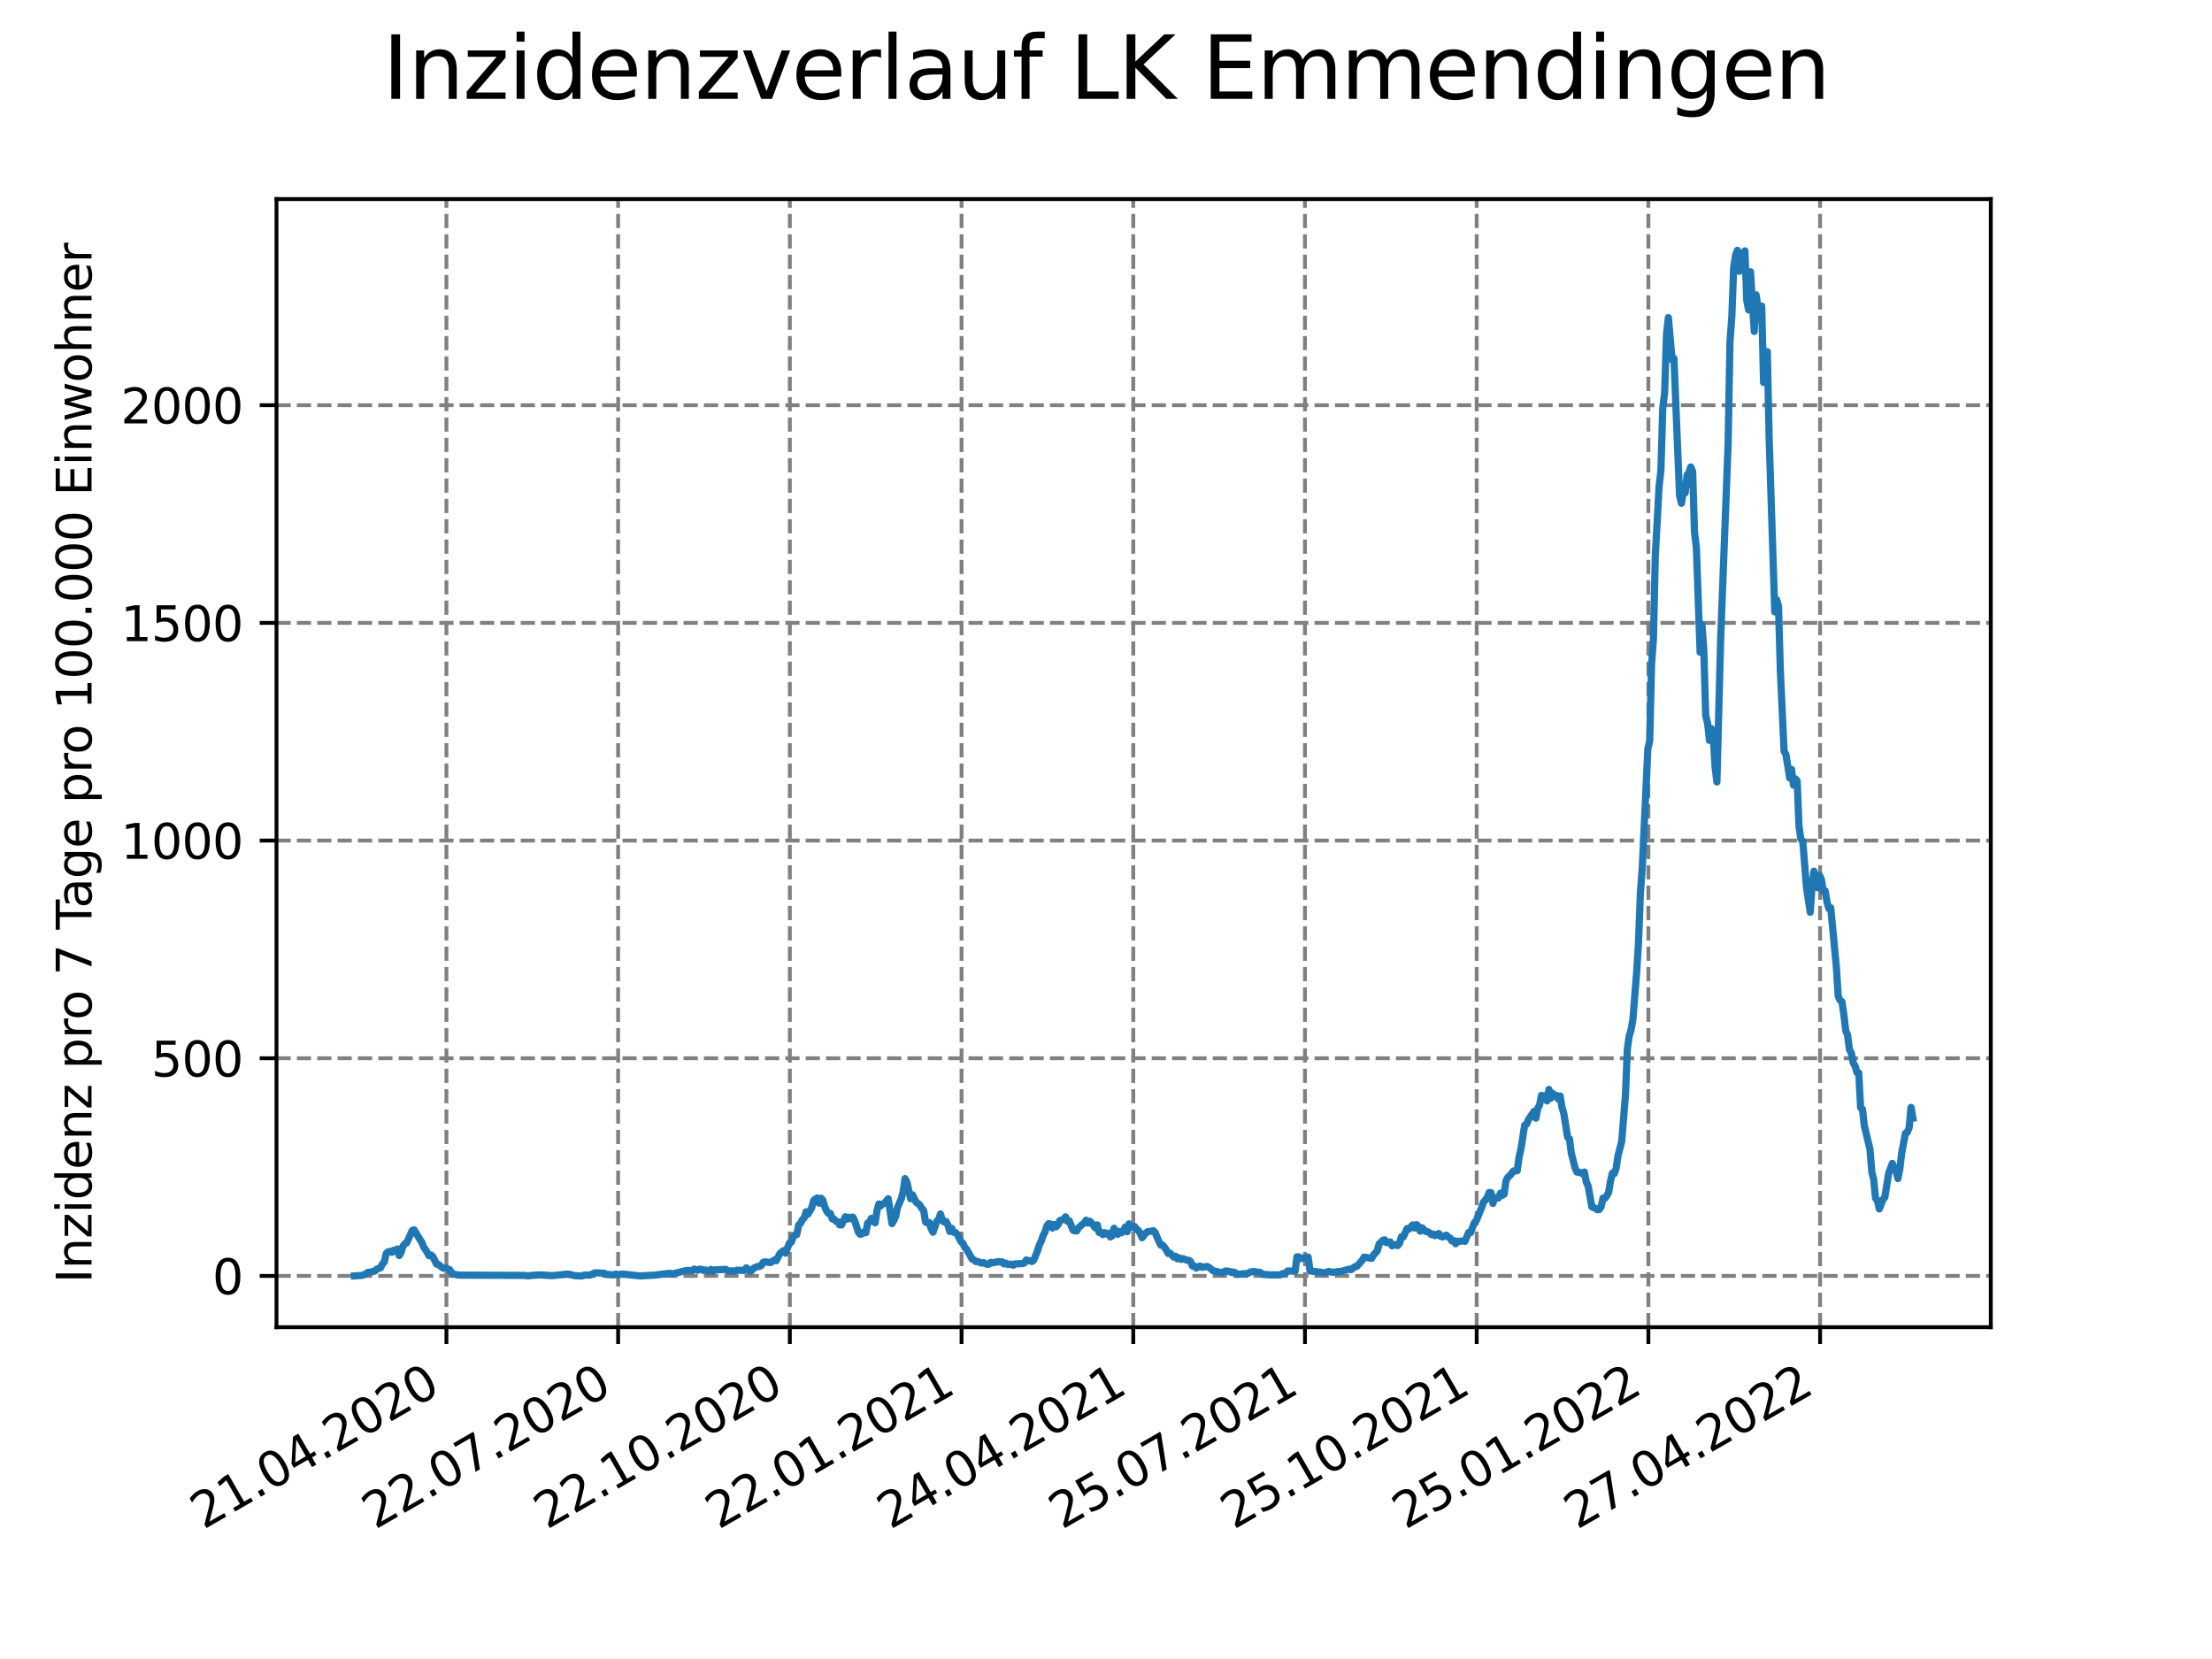 <?xml version="1.0" encoding="utf-8" standalone="no"?>
<!DOCTYPE svg PUBLIC "-//W3C//DTD SVG 1.1//EN"
  "http://www.w3.org/Graphics/SVG/1.1/DTD/svg11.dtd">
<svg xmlns:xlink="http://www.w3.org/1999/xlink" width="460.8pt" height="345.6pt" viewBox="0 0 460.8 345.6" xmlns="http://www.w3.org/2000/svg" version="1.1">
 <defs>
  <style type="text/css">*{stroke-linejoin: round; stroke-linecap: butt}</style>
 </defs>
 <g id="figure_1">
  <g id="patch_1">
   <path d="M 0 345.6 
L 460.8 345.6 
L 460.8 0 
L 0 0 
z
" style="fill: #ffffff"/>
  </g>
  <g id="axes_1">
   <g id="patch_2">
    <path d="M 57.6 276.48 
L 414.72 276.48 
L 414.72 41.472 
L 57.6 41.472 
z
" style="fill: #ffffff"/>
   </g>
   <g id="matplotlib.axis_1">
    <g id="xtick_1">
     <g id="line2d_1">
      <path d="M 92.998 276.48 
L 92.998 41.472 
" clip-path="url(#p65b7544ead)" style="fill: none; stroke-dasharray: 2.96,1.28; stroke-dashoffset: 0; stroke: #808080; stroke-width: 0.8"/>
     </g>
     <g id="line2d_2">
      <defs>
       <path id="m943f1a3d72" d="M 0 0 
L 0 3.5 
" style="stroke: #000000; stroke-width: 0.8"/>
      </defs>
      <g>
       <use xlink:href="#m943f1a3d72" x="92.998" y="276.48" style="stroke: #000000; stroke-width: 0.8"/>
      </g>
     </g>
     <g id="text_1">
      <!-- 21.04.2020 -->
      <g transform="translate(42.373 318.689)rotate(-30)scale(0.1 -0.1)">
       <defs>
        <path id="DejaVuSans-32" d="M 1228 531 
L 3431 531 
L 3431 0 
L 469 0 
L 469 531 
Q 828 903 1448 1529 
Q 2069 2156 2228 2338 
Q 2531 2678 2651 2914 
Q 2772 3150 2772 3378 
Q 2772 3750 2511 3984 
Q 2250 4219 1831 4219 
Q 1534 4219 1204 4116 
Q 875 4013 500 3803 
L 500 4441 
Q 881 4594 1212 4672 
Q 1544 4750 1819 4750 
Q 2544 4750 2975 4387 
Q 3406 4025 3406 3419 
Q 3406 3131 3298 2873 
Q 3191 2616 2906 2266 
Q 2828 2175 2409 1742 
Q 1991 1309 1228 531 
z
" transform="scale(0.016)"/>
        <path id="DejaVuSans-31" d="M 794 531 
L 1825 531 
L 1825 4091 
L 703 3866 
L 703 4441 
L 1819 4666 
L 2450 4666 
L 2450 531 
L 3481 531 
L 3481 0 
L 794 0 
L 794 531 
z
" transform="scale(0.016)"/>
        <path id="DejaVuSans-2e" d="M 684 794 
L 1344 794 
L 1344 0 
L 684 0 
L 684 794 
z
" transform="scale(0.016)"/>
        <path id="DejaVuSans-30" d="M 2034 4250 
Q 1547 4250 1301 3770 
Q 1056 3291 1056 2328 
Q 1056 1369 1301 889 
Q 1547 409 2034 409 
Q 2525 409 2770 889 
Q 3016 1369 3016 2328 
Q 3016 3291 2770 3770 
Q 2525 4250 2034 4250 
z
M 2034 4750 
Q 2819 4750 3233 4129 
Q 3647 3509 3647 2328 
Q 3647 1150 3233 529 
Q 2819 -91 2034 -91 
Q 1250 -91 836 529 
Q 422 1150 422 2328 
Q 422 3509 836 4129 
Q 1250 4750 2034 4750 
z
" transform="scale(0.016)"/>
        <path id="DejaVuSans-34" d="M 2419 4116 
L 825 1625 
L 2419 1625 
L 2419 4116 
z
M 2253 4666 
L 3047 4666 
L 3047 1625 
L 3713 1625 
L 3713 1100 
L 3047 1100 
L 3047 0 
L 2419 0 
L 2419 1100 
L 313 1100 
L 313 1709 
L 2253 4666 
z
" transform="scale(0.016)"/>
       </defs>
       <use xlink:href="#DejaVuSans-32"/>
       <use xlink:href="#DejaVuSans-31" x="63.623"/>
       <use xlink:href="#DejaVuSans-2e" x="127.246"/>
       <use xlink:href="#DejaVuSans-30" x="159.033"/>
       <use xlink:href="#DejaVuSans-34" x="222.656"/>
       <use xlink:href="#DejaVuSans-2e" x="286.279"/>
       <use xlink:href="#DejaVuSans-32" x="318.066"/>
       <use xlink:href="#DejaVuSans-30" x="381.689"/>
       <use xlink:href="#DejaVuSans-32" x="445.312"/>
       <use xlink:href="#DejaVuSans-30" x="508.936"/>
      </g>
     </g>
    </g>
    <g id="xtick_2">
     <g id="line2d_3">
      <path d="M 128.768 276.48 
L 128.768 41.472 
" clip-path="url(#p65b7544ead)" style="fill: none; stroke-dasharray: 2.96,1.28; stroke-dashoffset: 0; stroke: #808080; stroke-width: 0.8"/>
     </g>
     <g id="line2d_4">
      <g>
       <use xlink:href="#m943f1a3d72" x="128.768" y="276.48" style="stroke: #000000; stroke-width: 0.8"/>
      </g>
     </g>
     <g id="text_2">
      <!-- 22.07.2020 -->
      <g transform="translate(78.143 318.689)rotate(-30)scale(0.1 -0.1)">
       <defs>
        <path id="DejaVuSans-37" d="M 525 4666 
L 3525 4666 
L 3525 4397 
L 1831 0 
L 1172 0 
L 2766 4134 
L 525 4134 
L 525 4666 
z
" transform="scale(0.016)"/>
       </defs>
       <use xlink:href="#DejaVuSans-32"/>
       <use xlink:href="#DejaVuSans-32" x="63.623"/>
       <use xlink:href="#DejaVuSans-2e" x="127.246"/>
       <use xlink:href="#DejaVuSans-30" x="159.033"/>
       <use xlink:href="#DejaVuSans-37" x="222.656"/>
       <use xlink:href="#DejaVuSans-2e" x="286.279"/>
       <use xlink:href="#DejaVuSans-32" x="318.066"/>
       <use xlink:href="#DejaVuSans-30" x="381.689"/>
       <use xlink:href="#DejaVuSans-32" x="445.312"/>
       <use xlink:href="#DejaVuSans-30" x="508.936"/>
      </g>
     </g>
    </g>
    <g id="xtick_3">
     <g id="line2d_5">
      <path d="M 164.538 276.48 
L 164.538 41.472 
" clip-path="url(#p65b7544ead)" style="fill: none; stroke-dasharray: 2.96,1.28; stroke-dashoffset: 0; stroke: #808080; stroke-width: 0.8"/>
     </g>
     <g id="line2d_6">
      <g>
       <use xlink:href="#m943f1a3d72" x="164.538" y="276.48" style="stroke: #000000; stroke-width: 0.8"/>
      </g>
     </g>
     <g id="text_3">
      <!-- 22.10.2020 -->
      <g transform="translate(113.913 318.689)rotate(-30)scale(0.1 -0.1)">
       <use xlink:href="#DejaVuSans-32"/>
       <use xlink:href="#DejaVuSans-32" x="63.623"/>
       <use xlink:href="#DejaVuSans-2e" x="127.246"/>
       <use xlink:href="#DejaVuSans-31" x="159.033"/>
       <use xlink:href="#DejaVuSans-30" x="222.656"/>
       <use xlink:href="#DejaVuSans-2e" x="286.279"/>
       <use xlink:href="#DejaVuSans-32" x="318.066"/>
       <use xlink:href="#DejaVuSans-30" x="381.689"/>
       <use xlink:href="#DejaVuSans-32" x="445.312"/>
       <use xlink:href="#DejaVuSans-30" x="508.936"/>
      </g>
     </g>
    </g>
    <g id="xtick_4">
     <g id="line2d_7">
      <path d="M 200.309 276.48 
L 200.309 41.472 
" clip-path="url(#p65b7544ead)" style="fill: none; stroke-dasharray: 2.96,1.28; stroke-dashoffset: 0; stroke: #808080; stroke-width: 0.8"/>
     </g>
     <g id="line2d_8">
      <g>
       <use xlink:href="#m943f1a3d72" x="200.309" y="276.48" style="stroke: #000000; stroke-width: 0.8"/>
      </g>
     </g>
     <g id="text_4">
      <!-- 22.01.2021 -->
      <g transform="translate(149.683 318.689)rotate(-30)scale(0.1 -0.1)">
       <use xlink:href="#DejaVuSans-32"/>
       <use xlink:href="#DejaVuSans-32" x="63.623"/>
       <use xlink:href="#DejaVuSans-2e" x="127.246"/>
       <use xlink:href="#DejaVuSans-30" x="159.033"/>
       <use xlink:href="#DejaVuSans-31" x="222.656"/>
       <use xlink:href="#DejaVuSans-2e" x="286.279"/>
       <use xlink:href="#DejaVuSans-32" x="318.066"/>
       <use xlink:href="#DejaVuSans-30" x="381.689"/>
       <use xlink:href="#DejaVuSans-32" x="445.312"/>
       <use xlink:href="#DejaVuSans-31" x="508.936"/>
      </g>
     </g>
    </g>
    <g id="xtick_5">
     <g id="line2d_9">
      <path d="M 236.079 276.48 
L 236.079 41.472 
" clip-path="url(#p65b7544ead)" style="fill: none; stroke-dasharray: 2.96,1.28; stroke-dashoffset: 0; stroke: #808080; stroke-width: 0.8"/>
     </g>
     <g id="line2d_10">
      <g>
       <use xlink:href="#m943f1a3d72" x="236.079" y="276.48" style="stroke: #000000; stroke-width: 0.8"/>
      </g>
     </g>
     <g id="text_5">
      <!-- 24.04.2021 -->
      <g transform="translate(185.454 318.689)rotate(-30)scale(0.1 -0.1)">
       <use xlink:href="#DejaVuSans-32"/>
       <use xlink:href="#DejaVuSans-34" x="63.623"/>
       <use xlink:href="#DejaVuSans-2e" x="127.246"/>
       <use xlink:href="#DejaVuSans-30" x="159.033"/>
       <use xlink:href="#DejaVuSans-34" x="222.656"/>
       <use xlink:href="#DejaVuSans-2e" x="286.279"/>
       <use xlink:href="#DejaVuSans-32" x="318.066"/>
       <use xlink:href="#DejaVuSans-30" x="381.689"/>
       <use xlink:href="#DejaVuSans-32" x="445.312"/>
       <use xlink:href="#DejaVuSans-31" x="508.936"/>
      </g>
     </g>
    </g>
    <g id="xtick_6">
     <g id="line2d_11">
      <path d="M 271.849 276.48 
L 271.849 41.472 
" clip-path="url(#p65b7544ead)" style="fill: none; stroke-dasharray: 2.96,1.28; stroke-dashoffset: 0; stroke: #808080; stroke-width: 0.8"/>
     </g>
     <g id="line2d_12">
      <g>
       <use xlink:href="#m943f1a3d72" x="271.849" y="276.48" style="stroke: #000000; stroke-width: 0.8"/>
      </g>
     </g>
     <g id="text_6">
      <!-- 25.07.2021 -->
      <g transform="translate(221.224 318.689)rotate(-30)scale(0.1 -0.1)">
       <defs>
        <path id="DejaVuSans-35" d="M 691 4666 
L 3169 4666 
L 3169 4134 
L 1269 4134 
L 1269 2991 
Q 1406 3038 1543 3061 
Q 1681 3084 1819 3084 
Q 2600 3084 3056 2656 
Q 3513 2228 3513 1497 
Q 3513 744 3044 326 
Q 2575 -91 1722 -91 
Q 1428 -91 1123 -41 
Q 819 9 494 109 
L 494 744 
Q 775 591 1075 516 
Q 1375 441 1709 441 
Q 2250 441 2565 725 
Q 2881 1009 2881 1497 
Q 2881 1984 2565 2268 
Q 2250 2553 1709 2553 
Q 1456 2553 1204 2497 
Q 953 2441 691 2322 
L 691 4666 
z
" transform="scale(0.016)"/>
       </defs>
       <use xlink:href="#DejaVuSans-32"/>
       <use xlink:href="#DejaVuSans-35" x="63.623"/>
       <use xlink:href="#DejaVuSans-2e" x="127.246"/>
       <use xlink:href="#DejaVuSans-30" x="159.033"/>
       <use xlink:href="#DejaVuSans-37" x="222.656"/>
       <use xlink:href="#DejaVuSans-2e" x="286.279"/>
       <use xlink:href="#DejaVuSans-32" x="318.066"/>
       <use xlink:href="#DejaVuSans-30" x="381.689"/>
       <use xlink:href="#DejaVuSans-32" x="445.312"/>
       <use xlink:href="#DejaVuSans-31" x="508.936"/>
      </g>
     </g>
    </g>
    <g id="xtick_7">
     <g id="line2d_13">
      <path d="M 307.62 276.48 
L 307.62 41.472 
" clip-path="url(#p65b7544ead)" style="fill: none; stroke-dasharray: 2.96,1.28; stroke-dashoffset: 0; stroke: #808080; stroke-width: 0.8"/>
     </g>
     <g id="line2d_14">
      <g>
       <use xlink:href="#m943f1a3d72" x="307.62" y="276.48" style="stroke: #000000; stroke-width: 0.8"/>
      </g>
     </g>
     <g id="text_7">
      <!-- 25.10.2021 -->
      <g transform="translate(256.994 318.689)rotate(-30)scale(0.1 -0.1)">
       <use xlink:href="#DejaVuSans-32"/>
       <use xlink:href="#DejaVuSans-35" x="63.623"/>
       <use xlink:href="#DejaVuSans-2e" x="127.246"/>
       <use xlink:href="#DejaVuSans-31" x="159.033"/>
       <use xlink:href="#DejaVuSans-30" x="222.656"/>
       <use xlink:href="#DejaVuSans-2e" x="286.279"/>
       <use xlink:href="#DejaVuSans-32" x="318.066"/>
       <use xlink:href="#DejaVuSans-30" x="381.689"/>
       <use xlink:href="#DejaVuSans-32" x="445.312"/>
       <use xlink:href="#DejaVuSans-31" x="508.936"/>
      </g>
     </g>
    </g>
    <g id="xtick_8">
     <g id="line2d_15">
      <path d="M 343.39 276.48 
L 343.39 41.472 
" clip-path="url(#p65b7544ead)" style="fill: none; stroke-dasharray: 2.96,1.28; stroke-dashoffset: 0; stroke: #808080; stroke-width: 0.8"/>
     </g>
     <g id="line2d_16">
      <g>
       <use xlink:href="#m943f1a3d72" x="343.39" y="276.48" style="stroke: #000000; stroke-width: 0.8"/>
      </g>
     </g>
     <g id="text_8">
      <!-- 25.01.2022 -->
      <g transform="translate(292.765 318.689)rotate(-30)scale(0.1 -0.1)">
       <use xlink:href="#DejaVuSans-32"/>
       <use xlink:href="#DejaVuSans-35" x="63.623"/>
       <use xlink:href="#DejaVuSans-2e" x="127.246"/>
       <use xlink:href="#DejaVuSans-30" x="159.033"/>
       <use xlink:href="#DejaVuSans-31" x="222.656"/>
       <use xlink:href="#DejaVuSans-2e" x="286.279"/>
       <use xlink:href="#DejaVuSans-32" x="318.066"/>
       <use xlink:href="#DejaVuSans-30" x="381.689"/>
       <use xlink:href="#DejaVuSans-32" x="445.312"/>
       <use xlink:href="#DejaVuSans-32" x="508.936"/>
      </g>
     </g>
    </g>
    <g id="xtick_9">
     <g id="line2d_17">
      <path d="M 379.16 276.48 
L 379.16 41.472 
" clip-path="url(#p65b7544ead)" style="fill: none; stroke-dasharray: 2.96,1.28; stroke-dashoffset: 0; stroke: #808080; stroke-width: 0.8"/>
     </g>
     <g id="line2d_18">
      <g>
       <use xlink:href="#m943f1a3d72" x="379.16" y="276.48" style="stroke: #000000; stroke-width: 0.8"/>
      </g>
     </g>
     <g id="text_9">
      <!-- 27.04.2022 -->
      <g transform="translate(328.535 318.689)rotate(-30)scale(0.1 -0.1)">
       <use xlink:href="#DejaVuSans-32"/>
       <use xlink:href="#DejaVuSans-37" x="63.623"/>
       <use xlink:href="#DejaVuSans-2e" x="127.246"/>
       <use xlink:href="#DejaVuSans-30" x="159.033"/>
       <use xlink:href="#DejaVuSans-34" x="222.656"/>
       <use xlink:href="#DejaVuSans-2e" x="286.279"/>
       <use xlink:href="#DejaVuSans-32" x="318.066"/>
       <use xlink:href="#DejaVuSans-30" x="381.689"/>
       <use xlink:href="#DejaVuSans-32" x="445.312"/>
       <use xlink:href="#DejaVuSans-32" x="508.936"/>
      </g>
     </g>
    </g>
   </g>
   <g id="matplotlib.axis_2">
    <g id="ytick_1">
     <g id="line2d_19">
      <path d="M 57.6 265.798 
L 414.72 265.798 
" clip-path="url(#p65b7544ead)" style="fill: none; stroke-dasharray: 2.96,1.28; stroke-dashoffset: 0; stroke: #808080; stroke-width: 0.8"/>
     </g>
     <g id="line2d_20">
      <defs>
       <path id="m2b1b5baad6" d="M 0 0 
L -3.5 0 
" style="stroke: #000000; stroke-width: 0.8"/>
      </defs>
      <g>
       <use xlink:href="#m2b1b5baad6" x="57.6" y="265.798" style="stroke: #000000; stroke-width: 0.8"/>
      </g>
     </g>
     <g id="text_10">
      <!-- 0 -->
      <g transform="translate(44.237 269.597)scale(0.1 -0.1)">
       <use xlink:href="#DejaVuSans-30"/>
      </g>
     </g>
    </g>
    <g id="ytick_2">
     <g id="line2d_21">
      <path d="M 57.6 220.451 
L 414.72 220.451 
" clip-path="url(#p65b7544ead)" style="fill: none; stroke-dasharray: 2.96,1.28; stroke-dashoffset: 0; stroke: #808080; stroke-width: 0.8"/>
     </g>
     <g id="line2d_22">
      <g>
       <use xlink:href="#m2b1b5baad6" x="57.6" y="220.451" style="stroke: #000000; stroke-width: 0.8"/>
      </g>
     </g>
     <g id="text_11">
      <!-- 500 -->
      <g transform="translate(31.512 224.25)scale(0.1 -0.1)">
       <use xlink:href="#DejaVuSans-35"/>
       <use xlink:href="#DejaVuSans-30" x="63.623"/>
       <use xlink:href="#DejaVuSans-30" x="127.246"/>
      </g>
     </g>
    </g>
    <g id="ytick_3">
     <g id="line2d_23">
      <path d="M 57.6 175.104 
L 414.72 175.104 
" clip-path="url(#p65b7544ead)" style="fill: none; stroke-dasharray: 2.96,1.28; stroke-dashoffset: 0; stroke: #808080; stroke-width: 0.8"/>
     </g>
     <g id="line2d_24">
      <g>
       <use xlink:href="#m2b1b5baad6" x="57.6" y="175.104" style="stroke: #000000; stroke-width: 0.8"/>
      </g>
     </g>
     <g id="text_12">
      <!-- 1000 -->
      <g transform="translate(25.15 178.903)scale(0.1 -0.1)">
       <use xlink:href="#DejaVuSans-31"/>
       <use xlink:href="#DejaVuSans-30" x="63.623"/>
       <use xlink:href="#DejaVuSans-30" x="127.246"/>
       <use xlink:href="#DejaVuSans-30" x="190.869"/>
      </g>
     </g>
    </g>
    <g id="ytick_4">
     <g id="line2d_25">
      <path d="M 57.6 129.757 
L 414.72 129.757 
" clip-path="url(#p65b7544ead)" style="fill: none; stroke-dasharray: 2.96,1.28; stroke-dashoffset: 0; stroke: #808080; stroke-width: 0.8"/>
     </g>
     <g id="line2d_26">
      <g>
       <use xlink:href="#m2b1b5baad6" x="57.6" y="129.757" style="stroke: #000000; stroke-width: 0.8"/>
      </g>
     </g>
     <g id="text_13">
      <!-- 1500 -->
      <g transform="translate(25.15 133.556)scale(0.1 -0.1)">
       <use xlink:href="#DejaVuSans-31"/>
       <use xlink:href="#DejaVuSans-35" x="63.623"/>
       <use xlink:href="#DejaVuSans-30" x="127.246"/>
       <use xlink:href="#DejaVuSans-30" x="190.869"/>
      </g>
     </g>
    </g>
    <g id="ytick_5">
     <g id="line2d_27">
      <path d="M 57.6 84.41 
L 414.72 84.41 
" clip-path="url(#p65b7544ead)" style="fill: none; stroke-dasharray: 2.96,1.28; stroke-dashoffset: 0; stroke: #808080; stroke-width: 0.8"/>
     </g>
     <g id="line2d_28">
      <g>
       <use xlink:href="#m2b1b5baad6" x="57.6" y="84.41" style="stroke: #000000; stroke-width: 0.8"/>
      </g>
     </g>
     <g id="text_14">
      <!-- 2000 -->
      <g transform="translate(25.15 88.209)scale(0.1 -0.1)">
       <use xlink:href="#DejaVuSans-32"/>
       <use xlink:href="#DejaVuSans-30" x="63.623"/>
       <use xlink:href="#DejaVuSans-30" x="127.246"/>
       <use xlink:href="#DejaVuSans-30" x="190.869"/>
      </g>
     </g>
    </g>
    <g id="text_15">
     <!-- Inzidenz pro 7 Tage pro 100.000 Einwohner -->
     <g transform="translate(19.07 267.301)rotate(-90)scale(0.1 -0.1)">
      <defs>
       <path id="DejaVuSans-49" d="M 628 4666 
L 1259 4666 
L 1259 0 
L 628 0 
L 628 4666 
z
" transform="scale(0.016)"/>
       <path id="DejaVuSans-6e" d="M 3513 2113 
L 3513 0 
L 2938 0 
L 2938 2094 
Q 2938 2591 2744 2837 
Q 2550 3084 2163 3084 
Q 1697 3084 1428 2787 
Q 1159 2491 1159 1978 
L 1159 0 
L 581 0 
L 581 3500 
L 1159 3500 
L 1159 2956 
Q 1366 3272 1645 3428 
Q 1925 3584 2291 3584 
Q 2894 3584 3203 3211 
Q 3513 2838 3513 2113 
z
" transform="scale(0.016)"/>
       <path id="DejaVuSans-7a" d="M 353 3500 
L 3084 3500 
L 3084 2975 
L 922 459 
L 3084 459 
L 3084 0 
L 275 0 
L 275 525 
L 2438 3041 
L 353 3041 
L 353 3500 
z
" transform="scale(0.016)"/>
       <path id="DejaVuSans-69" d="M 603 3500 
L 1178 3500 
L 1178 0 
L 603 0 
L 603 3500 
z
M 603 4863 
L 1178 4863 
L 1178 4134 
L 603 4134 
L 603 4863 
z
" transform="scale(0.016)"/>
       <path id="DejaVuSans-64" d="M 2906 2969 
L 2906 4863 
L 3481 4863 
L 3481 0 
L 2906 0 
L 2906 525 
Q 2725 213 2448 61 
Q 2172 -91 1784 -91 
Q 1150 -91 751 415 
Q 353 922 353 1747 
Q 353 2572 751 3078 
Q 1150 3584 1784 3584 
Q 2172 3584 2448 3432 
Q 2725 3281 2906 2969 
z
M 947 1747 
Q 947 1113 1208 752 
Q 1469 391 1925 391 
Q 2381 391 2643 752 
Q 2906 1113 2906 1747 
Q 2906 2381 2643 2742 
Q 2381 3103 1925 3103 
Q 1469 3103 1208 2742 
Q 947 2381 947 1747 
z
" transform="scale(0.016)"/>
       <path id="DejaVuSans-65" d="M 3597 1894 
L 3597 1613 
L 953 1613 
Q 991 1019 1311 708 
Q 1631 397 2203 397 
Q 2534 397 2845 478 
Q 3156 559 3463 722 
L 3463 178 
Q 3153 47 2828 -22 
Q 2503 -91 2169 -91 
Q 1331 -91 842 396 
Q 353 884 353 1716 
Q 353 2575 817 3079 
Q 1281 3584 2069 3584 
Q 2775 3584 3186 3129 
Q 3597 2675 3597 1894 
z
M 3022 2063 
Q 3016 2534 2758 2815 
Q 2500 3097 2075 3097 
Q 1594 3097 1305 2825 
Q 1016 2553 972 2059 
L 3022 2063 
z
" transform="scale(0.016)"/>
       <path id="DejaVuSans-20" transform="scale(0.016)"/>
       <path id="DejaVuSans-70" d="M 1159 525 
L 1159 -1331 
L 581 -1331 
L 581 3500 
L 1159 3500 
L 1159 2969 
Q 1341 3281 1617 3432 
Q 1894 3584 2278 3584 
Q 2916 3584 3314 3078 
Q 3713 2572 3713 1747 
Q 3713 922 3314 415 
Q 2916 -91 2278 -91 
Q 1894 -91 1617 61 
Q 1341 213 1159 525 
z
M 3116 1747 
Q 3116 2381 2855 2742 
Q 2594 3103 2138 3103 
Q 1681 3103 1420 2742 
Q 1159 2381 1159 1747 
Q 1159 1113 1420 752 
Q 1681 391 2138 391 
Q 2594 391 2855 752 
Q 3116 1113 3116 1747 
z
" transform="scale(0.016)"/>
       <path id="DejaVuSans-72" d="M 2631 2963 
Q 2534 3019 2420 3045 
Q 2306 3072 2169 3072 
Q 1681 3072 1420 2755 
Q 1159 2438 1159 1844 
L 1159 0 
L 581 0 
L 581 3500 
L 1159 3500 
L 1159 2956 
Q 1341 3275 1631 3429 
Q 1922 3584 2338 3584 
Q 2397 3584 2469 3576 
Q 2541 3569 2628 3553 
L 2631 2963 
z
" transform="scale(0.016)"/>
       <path id="DejaVuSans-6f" d="M 1959 3097 
Q 1497 3097 1228 2736 
Q 959 2375 959 1747 
Q 959 1119 1226 758 
Q 1494 397 1959 397 
Q 2419 397 2687 759 
Q 2956 1122 2956 1747 
Q 2956 2369 2687 2733 
Q 2419 3097 1959 3097 
z
M 1959 3584 
Q 2709 3584 3137 3096 
Q 3566 2609 3566 1747 
Q 3566 888 3137 398 
Q 2709 -91 1959 -91 
Q 1206 -91 779 398 
Q 353 888 353 1747 
Q 353 2609 779 3096 
Q 1206 3584 1959 3584 
z
" transform="scale(0.016)"/>
       <path id="DejaVuSans-54" d="M -19 4666 
L 3928 4666 
L 3928 4134 
L 2272 4134 
L 2272 0 
L 1638 0 
L 1638 4134 
L -19 4134 
L -19 4666 
z
" transform="scale(0.016)"/>
       <path id="DejaVuSans-61" d="M 2194 1759 
Q 1497 1759 1228 1600 
Q 959 1441 959 1056 
Q 959 750 1161 570 
Q 1363 391 1709 391 
Q 2188 391 2477 730 
Q 2766 1069 2766 1631 
L 2766 1759 
L 2194 1759 
z
M 3341 1997 
L 3341 0 
L 2766 0 
L 2766 531 
Q 2569 213 2275 61 
Q 1981 -91 1556 -91 
Q 1019 -91 701 211 
Q 384 513 384 1019 
Q 384 1609 779 1909 
Q 1175 2209 1959 2209 
L 2766 2209 
L 2766 2266 
Q 2766 2663 2505 2880 
Q 2244 3097 1772 3097 
Q 1472 3097 1187 3025 
Q 903 2953 641 2809 
L 641 3341 
Q 956 3463 1253 3523 
Q 1550 3584 1831 3584 
Q 2591 3584 2966 3190 
Q 3341 2797 3341 1997 
z
" transform="scale(0.016)"/>
       <path id="DejaVuSans-67" d="M 2906 1791 
Q 2906 2416 2648 2759 
Q 2391 3103 1925 3103 
Q 1463 3103 1205 2759 
Q 947 2416 947 1791 
Q 947 1169 1205 825 
Q 1463 481 1925 481 
Q 2391 481 2648 825 
Q 2906 1169 2906 1791 
z
M 3481 434 
Q 3481 -459 3084 -895 
Q 2688 -1331 1869 -1331 
Q 1566 -1331 1297 -1286 
Q 1028 -1241 775 -1147 
L 775 -588 
Q 1028 -725 1275 -790 
Q 1522 -856 1778 -856 
Q 2344 -856 2625 -561 
Q 2906 -266 2906 331 
L 2906 616 
Q 2728 306 2450 153 
Q 2172 0 1784 0 
Q 1141 0 747 490 
Q 353 981 353 1791 
Q 353 2603 747 3093 
Q 1141 3584 1784 3584 
Q 2172 3584 2450 3431 
Q 2728 3278 2906 2969 
L 2906 3500 
L 3481 3500 
L 3481 434 
z
" transform="scale(0.016)"/>
       <path id="DejaVuSans-45" d="M 628 4666 
L 3578 4666 
L 3578 4134 
L 1259 4134 
L 1259 2753 
L 3481 2753 
L 3481 2222 
L 1259 2222 
L 1259 531 
L 3634 531 
L 3634 0 
L 628 0 
L 628 4666 
z
" transform="scale(0.016)"/>
       <path id="DejaVuSans-77" d="M 269 3500 
L 844 3500 
L 1563 769 
L 2278 3500 
L 2956 3500 
L 3675 769 
L 4391 3500 
L 4966 3500 
L 4050 0 
L 3372 0 
L 2619 2869 
L 1863 0 
L 1184 0 
L 269 3500 
z
" transform="scale(0.016)"/>
       <path id="DejaVuSans-68" d="M 3513 2113 
L 3513 0 
L 2938 0 
L 2938 2094 
Q 2938 2591 2744 2837 
Q 2550 3084 2163 3084 
Q 1697 3084 1428 2787 
Q 1159 2491 1159 1978 
L 1159 0 
L 581 0 
L 581 4863 
L 1159 4863 
L 1159 2956 
Q 1366 3272 1645 3428 
Q 1925 3584 2291 3584 
Q 2894 3584 3203 3211 
Q 3513 2838 3513 2113 
z
" transform="scale(0.016)"/>
      </defs>
      <use xlink:href="#DejaVuSans-49"/>
      <use xlink:href="#DejaVuSans-6e" x="29.492"/>
      <use xlink:href="#DejaVuSans-7a" x="92.871"/>
      <use xlink:href="#DejaVuSans-69" x="145.361"/>
      <use xlink:href="#DejaVuSans-64" x="173.145"/>
      <use xlink:href="#DejaVuSans-65" x="236.621"/>
      <use xlink:href="#DejaVuSans-6e" x="298.145"/>
      <use xlink:href="#DejaVuSans-7a" x="361.523"/>
      <use xlink:href="#DejaVuSans-20" x="414.014"/>
      <use xlink:href="#DejaVuSans-70" x="445.801"/>
      <use xlink:href="#DejaVuSans-72" x="509.277"/>
      <use xlink:href="#DejaVuSans-6f" x="548.141"/>
      <use xlink:href="#DejaVuSans-20" x="609.322"/>
      <use xlink:href="#DejaVuSans-37" x="641.109"/>
      <use xlink:href="#DejaVuSans-20" x="704.732"/>
      <use xlink:href="#DejaVuSans-54" x="736.52"/>
      <use xlink:href="#DejaVuSans-61" x="781.104"/>
      <use xlink:href="#DejaVuSans-67" x="842.383"/>
      <use xlink:href="#DejaVuSans-65" x="905.859"/>
      <use xlink:href="#DejaVuSans-20" x="967.383"/>
      <use xlink:href="#DejaVuSans-70" x="999.17"/>
      <use xlink:href="#DejaVuSans-72" x="1062.646"/>
      <use xlink:href="#DejaVuSans-6f" x="1101.51"/>
      <use xlink:href="#DejaVuSans-20" x="1162.691"/>
      <use xlink:href="#DejaVuSans-31" x="1194.479"/>
      <use xlink:href="#DejaVuSans-30" x="1258.102"/>
      <use xlink:href="#DejaVuSans-30" x="1321.725"/>
      <use xlink:href="#DejaVuSans-2e" x="1385.348"/>
      <use xlink:href="#DejaVuSans-30" x="1417.135"/>
      <use xlink:href="#DejaVuSans-30" x="1480.758"/>
      <use xlink:href="#DejaVuSans-30" x="1544.381"/>
      <use xlink:href="#DejaVuSans-20" x="1608.004"/>
      <use xlink:href="#DejaVuSans-45" x="1639.791"/>
      <use xlink:href="#DejaVuSans-69" x="1702.975"/>
      <use xlink:href="#DejaVuSans-6e" x="1730.758"/>
      <use xlink:href="#DejaVuSans-77" x="1794.137"/>
      <use xlink:href="#DejaVuSans-6f" x="1875.924"/>
      <use xlink:href="#DejaVuSans-68" x="1937.105"/>
      <use xlink:href="#DejaVuSans-6e" x="2000.484"/>
      <use xlink:href="#DejaVuSans-65" x="2063.863"/>
      <use xlink:href="#DejaVuSans-72" x="2125.387"/>
     </g>
    </g>
   </g>
   <g id="line2d_29">
    <path d="M 73.833 265.798 
L 75.388 265.689 
L 76.166 265.416 
L 76.554 265.089 
L 77.332 264.98 
L 78.11 264.762 
L 78.498 264.381 
L 79.276 264.108 
L 79.665 263.291 
L 80.054 262.909 
L 80.442 261.165 
L 80.831 260.784 
L 81.22 260.675 
L 81.609 260.893 
L 81.998 260.457 
L 82.386 260.675 
L 82.775 260.184 
L 83.164 261.547 
L 83.553 260.893 
L 83.942 259.585 
L 84.331 259.094 
L 84.719 258.931 
L 85.886 256.315 
L 86.275 256.206 
L 87.441 258.168 
L 87.83 258.713 
L 88.219 259.694 
L 88.996 260.893 
L 89.385 261.601 
L 89.774 261.438 
L 90.163 261.765 
L 90.94 263.345 
L 91.329 263.4 
L 92.107 264.054 
L 92.496 264.217 
L 92.884 264.163 
L 93.662 264.49 
L 94.051 265.089 
L 94.44 265.416 
L 95.606 265.634 
L 109.214 265.689 
L 109.992 265.798 
L 110.769 265.689 
L 112.325 265.58 
L 114.269 265.689 
L 115.046 265.743 
L 118.157 265.416 
L 118.934 265.525 
L 119.712 265.743 
L 120.878 265.798 
L 121.267 265.798 
L 121.656 265.634 
L 122.823 265.634 
L 123.989 265.144 
L 125.155 265.198 
L 125.933 265.253 
L 126.322 265.471 
L 127.877 265.58 
L 128.266 265.416 
L 128.655 265.525 
L 129.821 265.416 
L 133.32 265.798 
L 135.264 265.689 
L 136.431 265.634 
L 137.208 265.525 
L 139.541 265.253 
L 139.93 265.416 
L 143.041 264.653 
L 144.207 264.708 
L 144.596 264.381 
L 145.373 264.599 
L 145.762 264.381 
L 146.151 264.435 
L 146.54 264.653 
L 146.929 264.544 
L 147.317 264.817 
L 147.706 264.762 
L 148.095 264.435 
L 148.484 264.871 
L 148.873 264.544 
L 151.205 264.435 
L 151.594 264.762 
L 153.15 264.762 
L 153.538 264.599 
L 155.094 264.653 
L 155.482 264.108 
L 156.26 264.871 
L 156.649 264.599 
L 157.038 264.163 
L 157.815 263.836 
L 158.204 263.836 
L 158.593 263.618 
L 158.982 262.964 
L 159.37 262.855 
L 160.537 263.018 
L 161.314 262.473 
L 161.703 262.637 
L 162.481 261.111 
L 163.259 260.511 
L 163.647 261.056 
L 164.425 258.985 
L 164.814 258.822 
L 165.203 257.732 
L 165.591 257.241 
L 165.98 257.187 
L 166.369 255.225 
L 166.758 254.843 
L 167.147 254.08 
L 167.535 253.699 
L 167.924 252.445 
L 168.313 252.936 
L 169.091 251.628 
L 169.479 250.156 
L 169.868 249.775 
L 170.257 249.557 
L 170.646 250.647 
L 171.035 249.611 
L 171.423 250.047 
L 171.812 251.41 
L 172.201 252.282 
L 172.59 252.772 
L 172.979 252.772 
L 173.368 253.917 
L 173.756 253.971 
L 174.145 254.407 
L 174.534 254.516 
L 174.923 255.17 
L 175.312 255.17 
L 176.089 253.481 
L 176.478 253.971 
L 176.867 253.59 
L 177.256 253.862 
L 177.644 253.535 
L 178.033 254.244 
L 178.811 256.696 
L 179.2 257.132 
L 179.588 257.023 
L 179.977 256.642 
L 180.366 256.805 
L 180.755 254.789 
L 181.144 254.571 
L 181.532 253.808 
L 181.921 253.862 
L 182.31 254.734 
L 182.699 252.173 
L 183.088 250.81 
L 183.477 251.192 
L 183.865 250.81 
L 184.254 250.647 
L 185.032 249.72 
L 185.809 254.898 
L 186.198 254.244 
L 186.587 253.372 
L 186.976 251.519 
L 187.753 249.72 
L 188.142 248.249 
L 188.531 245.523 
L 188.92 246.232 
L 189.697 249.72 
L 190.086 248.903 
L 190.864 250.483 
L 191.253 250.701 
L 191.642 251.083 
L 192.03 251.737 
L 192.419 252.173 
L 192.808 254.571 
L 193.197 254.734 
L 193.586 254.68 
L 193.974 255.933 
L 194.363 256.696 
L 195.141 254.407 
L 195.53 254.08 
L 195.918 252.881 
L 196.307 254.244 
L 196.696 254.571 
L 197.085 254.462 
L 197.474 255.225 
L 197.862 256.533 
L 198.251 255.879 
L 198.64 256.696 
L 199.029 256.751 
L 199.418 257.132 
L 200.195 258.658 
L 200.584 258.985 
L 200.973 259.857 
L 201.362 260.239 
L 202.528 262.31 
L 202.917 262.473 
L 203.306 262.8 
L 203.695 262.8 
L 204.472 263.127 
L 204.861 263.018 
L 205.639 263.4 
L 206.027 263.345 
L 206.416 262.964 
L 206.805 263.073 
L 207.971 262.8 
L 208.36 262.909 
L 208.749 262.855 
L 209.138 263.291 
L 209.527 263.127 
L 209.915 263.4 
L 210.693 263.345 
L 211.082 263.563 
L 211.471 263.291 
L 212.637 263.236 
L 213.026 263.236 
L 213.415 263.073 
L 213.804 262.473 
L 214.192 262.637 
L 214.581 262.637 
L 214.97 262.8 
L 215.359 262.473 
L 216.136 260.566 
L 216.525 259.312 
L 216.914 258.549 
L 217.303 257.35 
L 217.692 256.642 
L 218.08 255.388 
L 218.469 254.898 
L 218.858 255.007 
L 219.247 255.824 
L 219.636 255.061 
L 220.024 255.552 
L 220.413 255.116 
L 220.802 254.244 
L 221.58 254.026 
L 221.969 253.481 
L 222.357 254.407 
L 222.746 254.298 
L 223.524 256.26 
L 223.913 256.424 
L 224.301 256.424 
L 224.69 255.77 
L 225.468 255.061 
L 225.857 254.789 
L 226.245 254.189 
L 226.634 254.789 
L 227.023 254.407 
L 227.412 254.789 
L 228.189 255.824 
L 228.578 255.17 
L 228.967 256.751 
L 229.356 256.696 
L 229.745 257.187 
L 230.133 256.805 
L 230.522 257.078 
L 230.911 256.914 
L 231.3 257.677 
L 231.689 257.459 
L 232.078 255.879 
L 232.855 257.132 
L 233.244 256.533 
L 233.633 256.805 
L 234.022 256.478 
L 234.41 255.606 
L 234.799 256.587 
L 235.188 254.952 
L 235.577 255.606 
L 235.966 255.715 
L 236.354 255.497 
L 236.743 256.042 
L 237.132 256.315 
L 237.521 256.914 
L 237.91 257.841 
L 238.687 256.86 
L 239.076 256.587 
L 239.854 256.478 
L 240.242 256.369 
L 240.631 256.751 
L 241.409 258.604 
L 241.798 259.367 
L 242.187 259.367 
L 242.964 260.348 
L 243.353 261.111 
L 243.742 261.056 
L 244.519 261.874 
L 244.908 261.71 
L 245.297 262.255 
L 245.686 262.037 
L 246.075 262.364 
L 246.463 262.201 
L 247.241 262.528 
L 247.63 262.528 
L 248.019 262.8 
L 248.407 263.727 
L 248.796 263.727 
L 249.185 264.163 
L 249.963 263.727 
L 250.351 263.999 
L 251.518 263.836 
L 251.907 264.054 
L 252.684 264.708 
L 254.628 265.144 
L 255.017 264.871 
L 255.406 264.762 
L 256.184 264.871 
L 256.572 265.089 
L 256.961 264.98 
L 257.35 265.144 
L 257.739 265.471 
L 258.905 265.362 
L 259.294 265.307 
L 259.683 265.416 
L 260.46 264.98 
L 261.238 264.871 
L 262.016 265.035 
L 262.405 265.035 
L 263.182 265.471 
L 264.737 265.58 
L 266.681 265.58 
L 267.07 265.362 
L 267.848 265.198 
L 268.237 264.762 
L 269.792 264.817 
L 270.181 261.819 
L 270.569 261.819 
L 270.958 262.201 
L 272.514 261.874 
L 272.902 264.762 
L 276.013 265.144 
L 276.79 264.871 
L 277.568 265.035 
L 278.346 264.98 
L 278.734 264.871 
L 279.123 264.926 
L 281.067 264.381 
L 281.456 264.49 
L 282.234 263.89 
L 282.623 263.836 
L 283.789 262.528 
L 284.178 261.874 
L 285.733 262.146 
L 286.122 261.438 
L 286.899 260.62 
L 287.288 259.149 
L 288.066 258.386 
L 288.455 258.277 
L 288.843 258.876 
L 289.621 258.713 
L 290.01 259.53 
L 290.788 259.258 
L 291.176 259.476 
L 291.565 258.985 
L 291.954 257.623 
L 292.343 257.677 
L 293.12 255.933 
L 293.509 256.042 
L 294.287 255.17 
L 294.676 255.824 
L 295.064 255.116 
L 295.453 255.443 
L 295.842 256.478 
L 296.231 255.77 
L 297.008 256.533 
L 297.397 256.587 
L 297.786 256.805 
L 298.175 257.187 
L 298.564 257.078 
L 298.952 257.405 
L 299.73 256.969 
L 300.119 257.568 
L 300.508 257.677 
L 301.285 257.296 
L 301.674 257.677 
L 302.063 257.895 
L 302.452 258.495 
L 302.841 258.44 
L 303.229 259.094 
L 303.618 258.549 
L 304.007 258.604 
L 304.785 258.495 
L 305.173 258.604 
L 305.951 256.751 
L 306.34 256.805 
L 307.117 254.734 
L 307.506 254.353 
L 308.673 251.519 
L 309.061 250.374 
L 309.45 249.993 
L 309.839 249.393 
L 310.228 248.412 
L 310.617 248.467 
L 311.006 250.701 
L 311.394 249.557 
L 312.172 249.557 
L 312.561 248.576 
L 312.95 249.012 
L 313.338 248.739 
L 313.727 245.959 
L 314.116 245.251 
L 314.505 244.924 
L 315.282 243.943 
L 316.06 243.888 
L 316.449 241.054 
L 316.838 239.365 
L 317.615 234.405 
L 318.004 234.187 
L 318.393 233.261 
L 319.559 231.517 
L 319.948 232.934 
L 320.337 230.863 
L 320.726 230.209 
L 321.115 228.192 
L 321.503 228.301 
L 321.892 228.247 
L 322.281 229.337 
L 322.67 226.939 
L 323.059 228.792 
L 323.447 227.756 
L 323.836 228.247 
L 324.225 228.192 
L 324.614 228.955 
L 325.003 228.301 
L 325.391 230.699 
L 325.78 232.007 
L 326.558 236.912 
L 326.947 237.239 
L 327.335 240.237 
L 328.113 243.289 
L 328.502 244.161 
L 329.279 244.27 
L 329.668 244.542 
L 330.057 244.161 
L 330.446 246.232 
L 330.835 247.049 
L 331.612 251.41 
L 332.39 251.737 
L 332.779 252.009 
L 333.168 251.955 
L 333.556 251.355 
L 333.945 249.557 
L 334.334 249.611 
L 334.723 249.121 
L 335.112 248.358 
L 335.5 246.014 
L 335.889 244.379 
L 336.278 244.488 
L 336.667 243.398 
L 337.056 240.782 
L 337.833 237.784 
L 338.611 228.138 
L 339 218.6 
L 339.388 215.82 
L 339.777 214.567 
L 340.166 212.332 
L 340.944 202.577 
L 341.333 196.364 
L 341.721 186.008 
L 342.11 180.885 
L 343.277 155.978 
L 343.665 154.343 
L 344.054 138.375 
L 344.443 132.979 
L 344.832 115.757 
L 345.609 101.478 
L 345.998 97.935 
L 346.387 84.964 
L 346.776 81.857 
L 347.165 69.54 
L 347.553 66.161 
L 348.331 74.99 
L 348.72 74.663 
L 349.497 93.902 
L 349.886 103.276 
L 350.275 104.857 
L 350.664 102.513 
L 351.053 102.677 
L 351.442 98.97 
L 351.83 98.48 
L 352.219 97.281 
L 352.608 98.207 
L 352.997 110.906 
L 353.386 114.122 
L 354.163 135.868 
L 354.552 130.2 
L 354.941 135.486 
L 355.33 149.057 
L 355.718 150.637 
L 356.107 154.234 
L 356.496 151.782 
L 356.885 153.144 
L 357.274 159.739 
L 357.662 162.9 
L 358.44 133.252 
L 359.995 92.594 
L 360.384 71.23 
L 360.773 65.943 
L 361.162 55.642 
L 361.551 53.135 
L 361.939 52.154 
L 362.328 56.514 
L 362.717 52.754 
L 363.106 54.825 
L 363.495 52.263 
L 363.883 62.618 
L 364.272 64.58 
L 364.661 56.623 
L 365.439 69.049 
L 365.827 61.419 
L 366.605 66.542 
L 366.994 63.763 
L 367.383 79.677 
L 367.771 78.642 
L 368.16 73.246 
L 368.549 91.395 
L 369.715 127.474 
L 370.104 124.913 
L 370.493 126.275 
L 370.882 139.846 
L 371.66 156.523 
L 372.048 157.177 
L 372.826 162.083 
L 373.215 160.284 
L 373.604 163.554 
L 373.992 162.246 
L 374.381 162.682 
L 374.77 172.22 
L 375.159 174.836 
L 375.548 175.217 
L 376.325 184.864 
L 377.103 190.042 
L 377.492 184.537 
L 377.88 181.485 
L 378.658 184.918 
L 379.047 182.357 
L 379.436 183.229 
L 379.824 185.681 
L 380.213 185.572 
L 380.602 187.916 
L 380.991 189.279 
L 381.38 189.115 
L 382.546 201.432 
L 382.935 207.536 
L 383.324 208.408 
L 383.713 208.681 
L 384.101 211.297 
L 384.49 214.676 
L 384.879 215.602 
L 385.268 218.655 
L 385.657 219.309 
L 386.045 221.38 
L 386.434 222.034 
L 386.823 223.396 
L 387.212 223.505 
L 387.601 230.754 
L 387.989 231.081 
L 388.378 234.569 
L 389.545 239.365 
L 389.933 244.161 
L 390.322 245.687 
L 390.711 249.611 
L 391.1 250.102 
L 391.489 251.846 
L 392.266 249.884 
L 392.655 249.393 
L 393.433 244.433 
L 394.21 242.362 
L 394.599 243.452 
L 394.988 243.997 
L 395.377 245.523 
L 395.766 243.561 
L 396.154 240.182 
L 396.932 236.095 
L 397.321 235.877 
L 397.71 234.896 
L 398.098 230.699 
L 398.487 232.934 
L 398.487 232.934 
" clip-path="url(#p65b7544ead)" style="fill: none; stroke: #1f77b4; stroke-width: 1.5; stroke-linecap: square"/>
   </g>
   <g id="patch_3">
    <path d="M 57.6 276.48 
L 57.6 41.472 
" style="fill: none; stroke: #000000; stroke-width: 0.8; stroke-linejoin: miter; stroke-linecap: square"/>
   </g>
   <g id="patch_4">
    <path d="M 414.72 276.48 
L 414.72 41.472 
" style="fill: none; stroke: #000000; stroke-width: 0.8; stroke-linejoin: miter; stroke-linecap: square"/>
   </g>
   <g id="patch_5">
    <path d="M 57.6 276.48 
L 414.72 276.48 
" style="fill: none; stroke: #000000; stroke-width: 0.8; stroke-linejoin: miter; stroke-linecap: square"/>
   </g>
   <g id="patch_6">
    <path d="M 57.6 41.472 
L 414.72 41.472 
" style="fill: none; stroke: #000000; stroke-width: 0.8; stroke-linejoin: miter; stroke-linecap: square"/>
   </g>
  </g>
  <g id="text_16">
   <!-- Inzidenzverlauf LK Emmendingen -->
   <g transform="translate(79.715 20.589)scale(0.18 -0.18)">
    <defs>
     <path id="DejaVuSans-76" d="M 191 3500 
L 800 3500 
L 1894 563 
L 2988 3500 
L 3597 3500 
L 2284 0 
L 1503 0 
L 191 3500 
z
" transform="scale(0.016)"/>
     <path id="DejaVuSans-6c" d="M 603 4863 
L 1178 4863 
L 1178 0 
L 603 0 
L 603 4863 
z
" transform="scale(0.016)"/>
     <path id="DejaVuSans-75" d="M 544 1381 
L 544 3500 
L 1119 3500 
L 1119 1403 
Q 1119 906 1312 657 
Q 1506 409 1894 409 
Q 2359 409 2629 706 
Q 2900 1003 2900 1516 
L 2900 3500 
L 3475 3500 
L 3475 0 
L 2900 0 
L 2900 538 
Q 2691 219 2414 64 
Q 2138 -91 1772 -91 
Q 1169 -91 856 284 
Q 544 659 544 1381 
z
M 1991 3584 
L 1991 3584 
z
" transform="scale(0.016)"/>
     <path id="DejaVuSans-66" d="M 2375 4863 
L 2375 4384 
L 1825 4384 
Q 1516 4384 1395 4259 
Q 1275 4134 1275 3809 
L 1275 3500 
L 2222 3500 
L 2222 3053 
L 1275 3053 
L 1275 0 
L 697 0 
L 697 3053 
L 147 3053 
L 147 3500 
L 697 3500 
L 697 3744 
Q 697 4328 969 4595 
Q 1241 4863 1831 4863 
L 2375 4863 
z
" transform="scale(0.016)"/>
     <path id="DejaVuSans-4c" d="M 628 4666 
L 1259 4666 
L 1259 531 
L 3531 531 
L 3531 0 
L 628 0 
L 628 4666 
z
" transform="scale(0.016)"/>
     <path id="DejaVuSans-4b" d="M 628 4666 
L 1259 4666 
L 1259 2694 
L 3353 4666 
L 4166 4666 
L 1850 2491 
L 4331 0 
L 3500 0 
L 1259 2247 
L 1259 0 
L 628 0 
L 628 4666 
z
" transform="scale(0.016)"/>
     <path id="DejaVuSans-6d" d="M 3328 2828 
Q 3544 3216 3844 3400 
Q 4144 3584 4550 3584 
Q 5097 3584 5394 3201 
Q 5691 2819 5691 2113 
L 5691 0 
L 5113 0 
L 5113 2094 
Q 5113 2597 4934 2840 
Q 4756 3084 4391 3084 
Q 3944 3084 3684 2787 
Q 3425 2491 3425 1978 
L 3425 0 
L 2847 0 
L 2847 2094 
Q 2847 2600 2669 2842 
Q 2491 3084 2119 3084 
Q 1678 3084 1418 2786 
Q 1159 2488 1159 1978 
L 1159 0 
L 581 0 
L 581 3500 
L 1159 3500 
L 1159 2956 
Q 1356 3278 1631 3431 
Q 1906 3584 2284 3584 
Q 2666 3584 2933 3390 
Q 3200 3197 3328 2828 
z
" transform="scale(0.016)"/>
    </defs>
    <use xlink:href="#DejaVuSans-49"/>
    <use xlink:href="#DejaVuSans-6e" x="29.492"/>
    <use xlink:href="#DejaVuSans-7a" x="92.871"/>
    <use xlink:href="#DejaVuSans-69" x="145.361"/>
    <use xlink:href="#DejaVuSans-64" x="173.145"/>
    <use xlink:href="#DejaVuSans-65" x="236.621"/>
    <use xlink:href="#DejaVuSans-6e" x="298.145"/>
    <use xlink:href="#DejaVuSans-7a" x="361.523"/>
    <use xlink:href="#DejaVuSans-76" x="414.014"/>
    <use xlink:href="#DejaVuSans-65" x="473.193"/>
    <use xlink:href="#DejaVuSans-72" x="534.717"/>
    <use xlink:href="#DejaVuSans-6c" x="575.83"/>
    <use xlink:href="#DejaVuSans-61" x="603.613"/>
    <use xlink:href="#DejaVuSans-75" x="664.893"/>
    <use xlink:href="#DejaVuSans-66" x="728.271"/>
    <use xlink:href="#DejaVuSans-20" x="763.477"/>
    <use xlink:href="#DejaVuSans-4c" x="795.264"/>
    <use xlink:href="#DejaVuSans-4b" x="850.977"/>
    <use xlink:href="#DejaVuSans-20" x="916.553"/>
    <use xlink:href="#DejaVuSans-45" x="948.34"/>
    <use xlink:href="#DejaVuSans-6d" x="1011.523"/>
    <use xlink:href="#DejaVuSans-6d" x="1108.936"/>
    <use xlink:href="#DejaVuSans-65" x="1206.348"/>
    <use xlink:href="#DejaVuSans-6e" x="1267.871"/>
    <use xlink:href="#DejaVuSans-64" x="1331.25"/>
    <use xlink:href="#DejaVuSans-69" x="1394.727"/>
    <use xlink:href="#DejaVuSans-6e" x="1422.51"/>
    <use xlink:href="#DejaVuSans-67" x="1485.889"/>
    <use xlink:href="#DejaVuSans-65" x="1549.365"/>
    <use xlink:href="#DejaVuSans-6e" x="1610.889"/>
   </g>
  </g>
 </g>
 <defs>
  <clipPath id="p65b7544ead">
   <rect x="57.6" y="41.472" width="357.12" height="235.008"/>
  </clipPath>
 </defs>
</svg>
